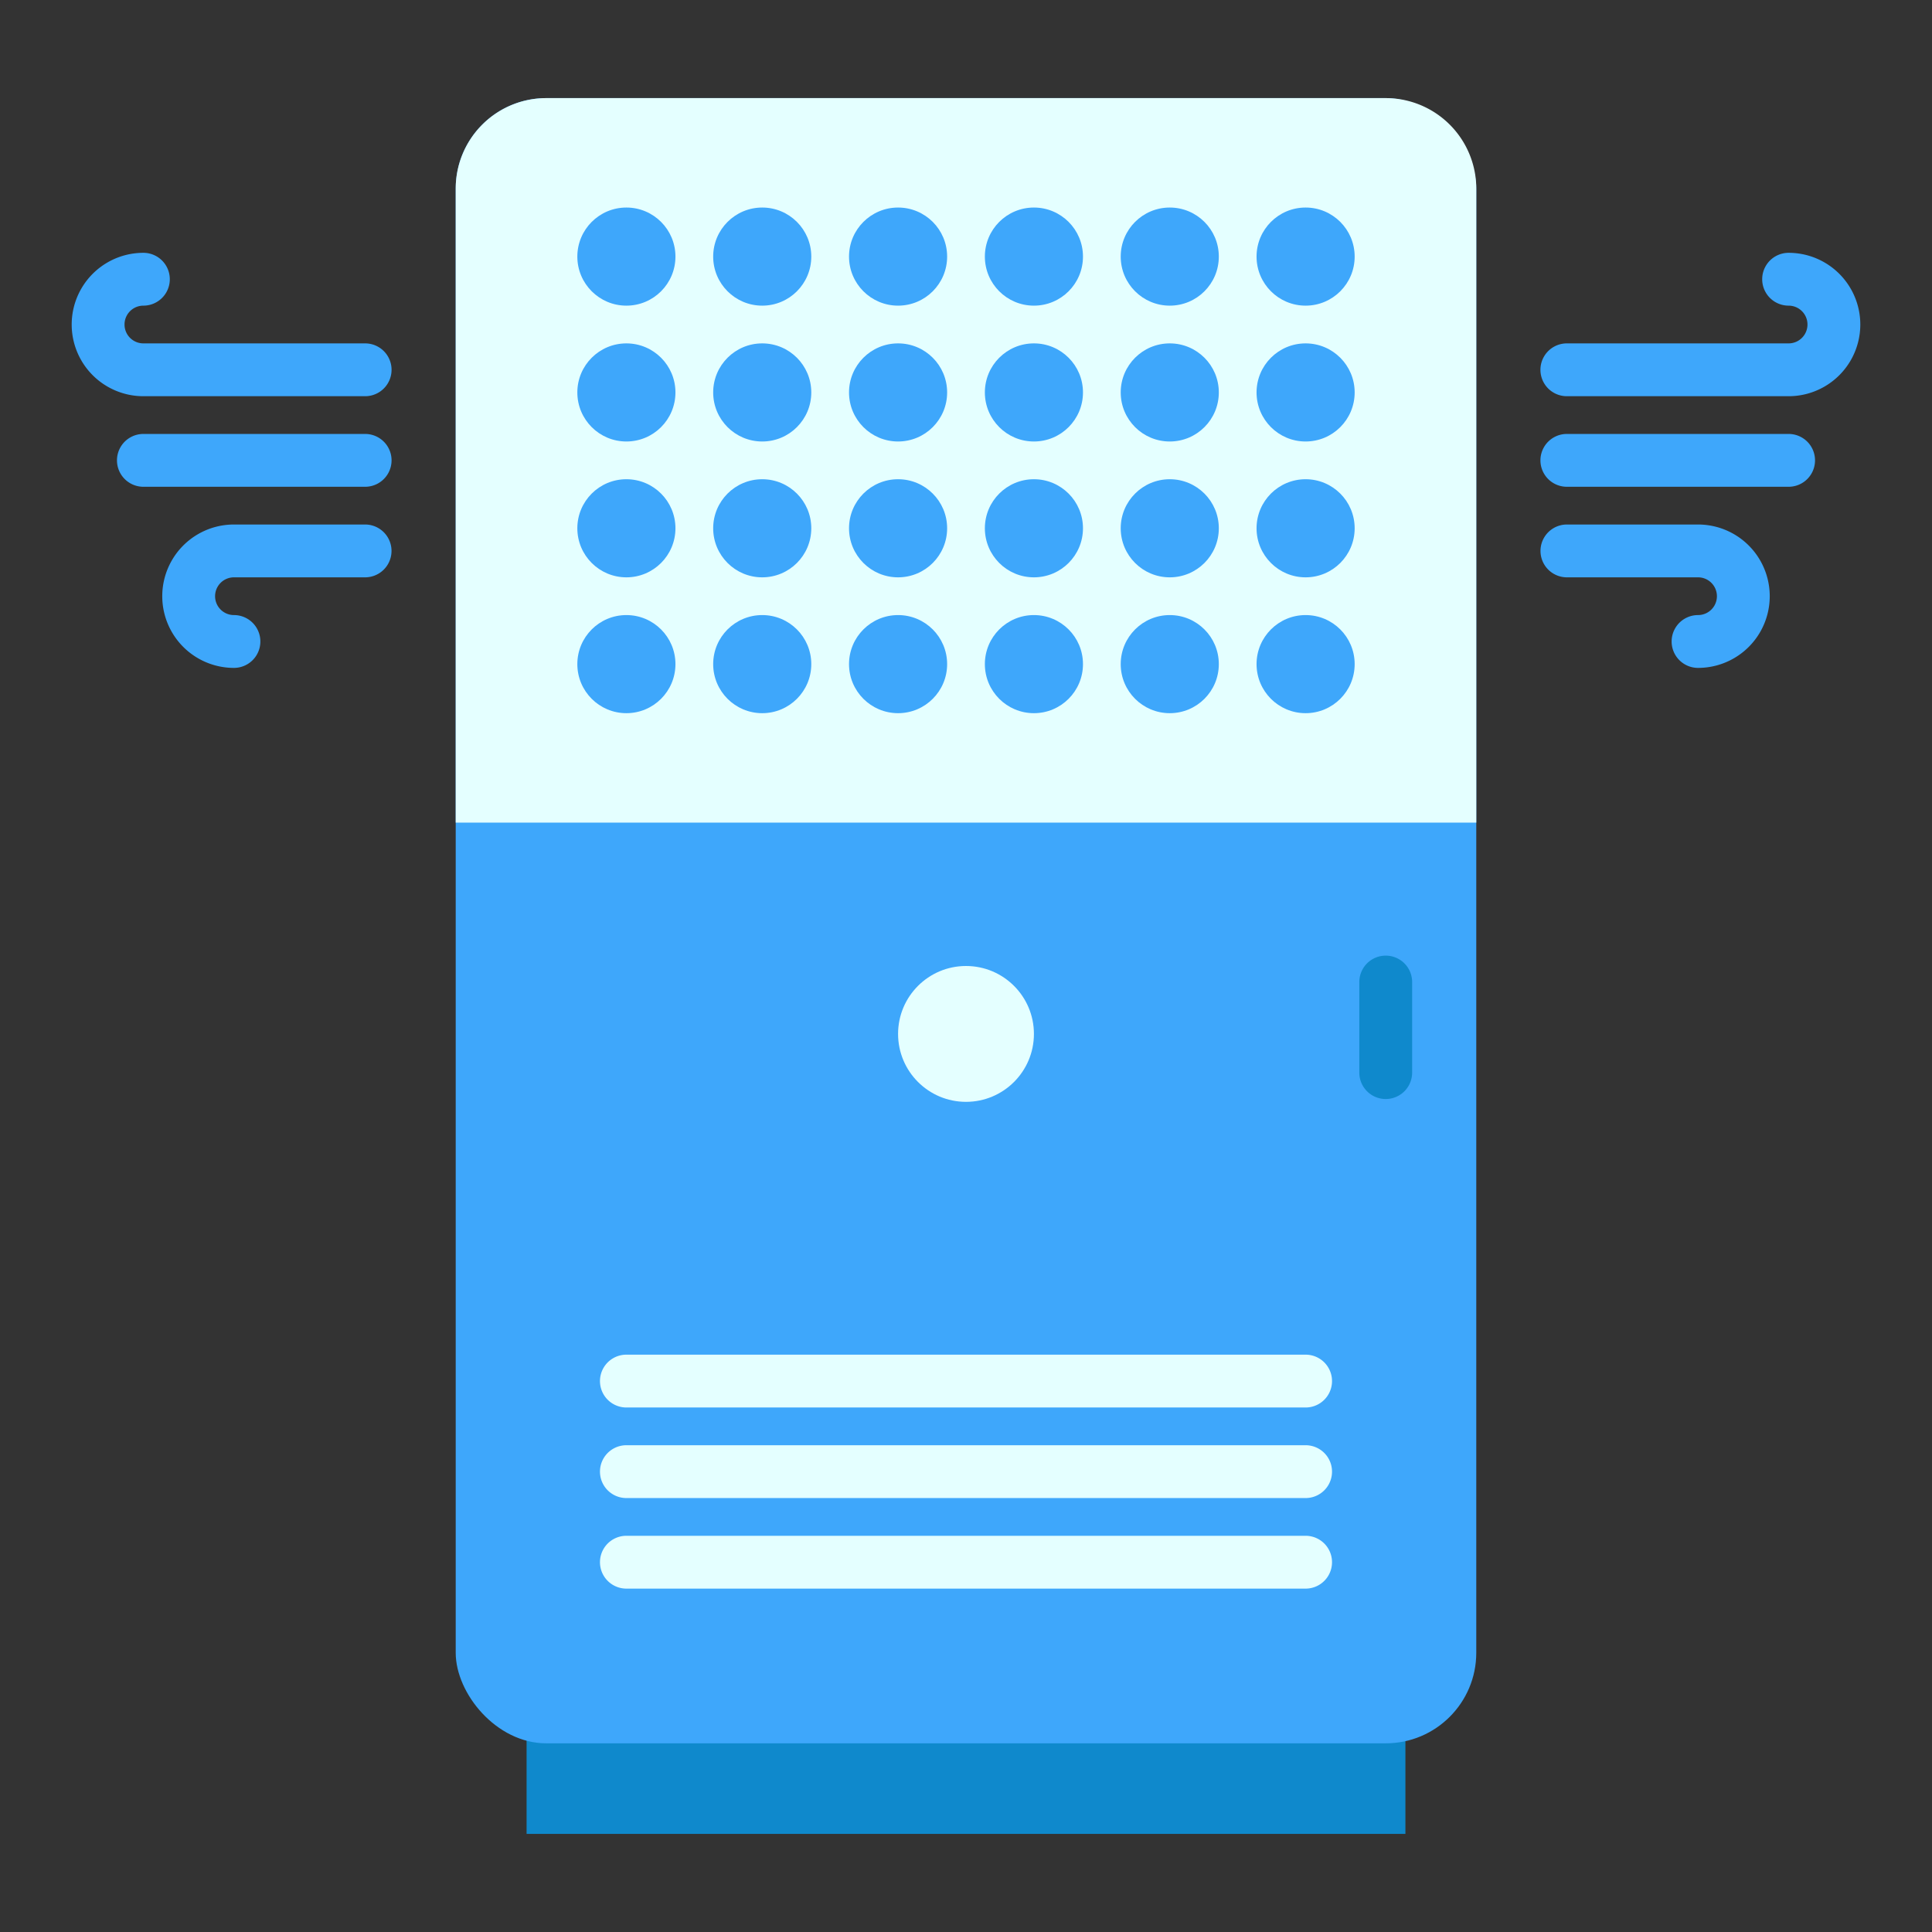 <svg xmlns="http://www.w3.org/2000/svg" width="128" height="128" viewBox="0 0 128 128">
  <rect x="0" y="0" width="128" height="128" fill="#333333" stroke="none"/>
  <title>AIR PURIFIER</title>
  <g>
    <rect x="34.888" y="112.5" width="58.224" height="9" fill="#0f89cc"/>
    <rect x="30.192" y="6.5" width="67.615" height="109" rx="6" fill="#3ea7fb"/>
    <path d="M91.808,72.813a1.75,1.75,0,0,1-1.75-1.75v-6a1.75,1.75,0,0,1,3.5,0v6A1.751,1.751,0,0,1,91.808,72.813Z" fill="#0f89cc"/>
    <path d="M36.192,6.5H91.808a6,6,0,0,1,6,6v42a0,0,0,0,1,0,0H30.192a0,0,0,0,1,0,0v-42A6,6,0,0,1,36.192,6.5Z" fill="#e4ffff"/>
    <g>
      <circle cx="41.5" cy="17" r="3.25" fill="#3ea7fb"/>
      <circle cx="50.5" cy="17" r="3.25" fill="#3ea7fb"/>
      <circle cx="59.5" cy="17" r="3.25" fill="#3ea7fb"/>
      <circle cx="68.5" cy="17" r="3.25" fill="#3ea7fb"/>
      <circle cx="77.5" cy="17" r="3.25" fill="#3ea7fb"/>
      <circle cx="86.5" cy="17" r="3.25" fill="#3ea7fb"/>
      <circle cx="41.5" cy="26" r="3.25" fill="#3ea7fb"/>
      <circle cx="50.5" cy="26" r="3.25" fill="#3ea7fb"/>
      <circle cx="59.5" cy="26" r="3.25" fill="#3ea7fb"/>
      <circle cx="68.5" cy="26" r="3.25" fill="#3ea7fb"/>
      <circle cx="77.5" cy="26" r="3.25" fill="#3ea7fb"/>
      <circle cx="86.5" cy="26" r="3.25" fill="#3ea7fb"/>
      <circle cx="41.5" cy="35" r="3.25" fill="#3ea7fb"/>
      <circle cx="50.5" cy="35" r="3.25" fill="#3ea7fb"/>
      <circle cx="59.5" cy="35" r="3.25" fill="#3ea7fb"/>
      <circle cx="68.5" cy="35" r="3.25" fill="#3ea7fb"/>
      <circle cx="77.5" cy="35" r="3.25" fill="#3ea7fb"/>
      <circle cx="86.5" cy="35" r="3.25" fill="#3ea7fb"/>
      <circle cx="41.5" cy="44" r="3.25" fill="#3ea7fb"/>
      <circle cx="50.5" cy="44" r="3.25" fill="#3ea7fb"/>
      <circle cx="59.5" cy="44" r="3.25" fill="#3ea7fb"/>
      <circle cx="68.5" cy="44" r="3.25" fill="#3ea7fb"/>
      <circle cx="77.5" cy="44" r="3.25" fill="#3ea7fb"/>
      <circle cx="86.5" cy="44" r="3.25" fill="#3ea7fb"/>
    </g>
    <circle cx="64" cy="68.5" r="4.5" fill="#e4ffff"/>
    <g>
      <path d="M86.5,93.25h-45a1.75,1.75,0,0,1,0-3.5h45a1.75,1.75,0,0,1,0,3.5Z" fill="#e4ffff"/>
      <path d="M86.5,99.25h-45a1.75,1.75,0,0,1,0-3.5h45a1.75,1.75,0,0,1,0,3.5Z" fill="#e4ffff"/>
      <path d="M86.5,105.25h-45a1.75,1.75,0,0,1,0-3.5h45a1.75,1.75,0,0,1,0,3.5Z" fill="#e4ffff"/>
    </g>
    <g>
      <path d="M118.5,26.25H103.808a1.75,1.75,0,1,1,0-3.5H118.5a1.25,1.25,0,0,0,0-2.5,1.75,1.75,0,0,1,0-3.5,4.75,4.75,0,0,1,0,9.5Z" fill="#3ea7fb"/>
      <path d="M112.5,44.25a1.75,1.75,0,1,1,0-3.5,1.25,1.25,0,0,0,0-2.5h-8.688a1.75,1.75,0,1,1,0-3.5H112.5a4.75,4.75,0,0,1,0,9.5Z" fill="#3ea7fb"/>
      <path d="M118.5,32.25H103.808a1.75,1.75,0,1,1,0-3.5H118.5a1.75,1.75,0,0,1,0,3.5Z" fill="#3ea7fb"/>
      <path d="M24.192,26.25H9.5a4.75,4.75,0,0,1,0-9.5,1.75,1.75,0,0,1,0,3.5,1.25,1.25,0,0,0,0,2.5H24.192a1.75,1.75,0,0,1,0,3.5Z" fill="#3ea7fb"/>
      <path d="M15.5,44.25a4.75,4.75,0,0,1,0-9.5h8.689a1.75,1.75,0,0,1,0,3.5H15.5a1.25,1.25,0,0,0,0,2.5,1.75,1.75,0,0,1,0,3.5Z" fill="#3ea7fb"/>
      <path d="M24.192,32.25H9.5a1.75,1.75,0,0,1,0-3.5H24.192a1.75,1.75,0,0,1,0,3.5Z" fill="#3ea7fb"/>
    </g>
  </g>
</svg>
